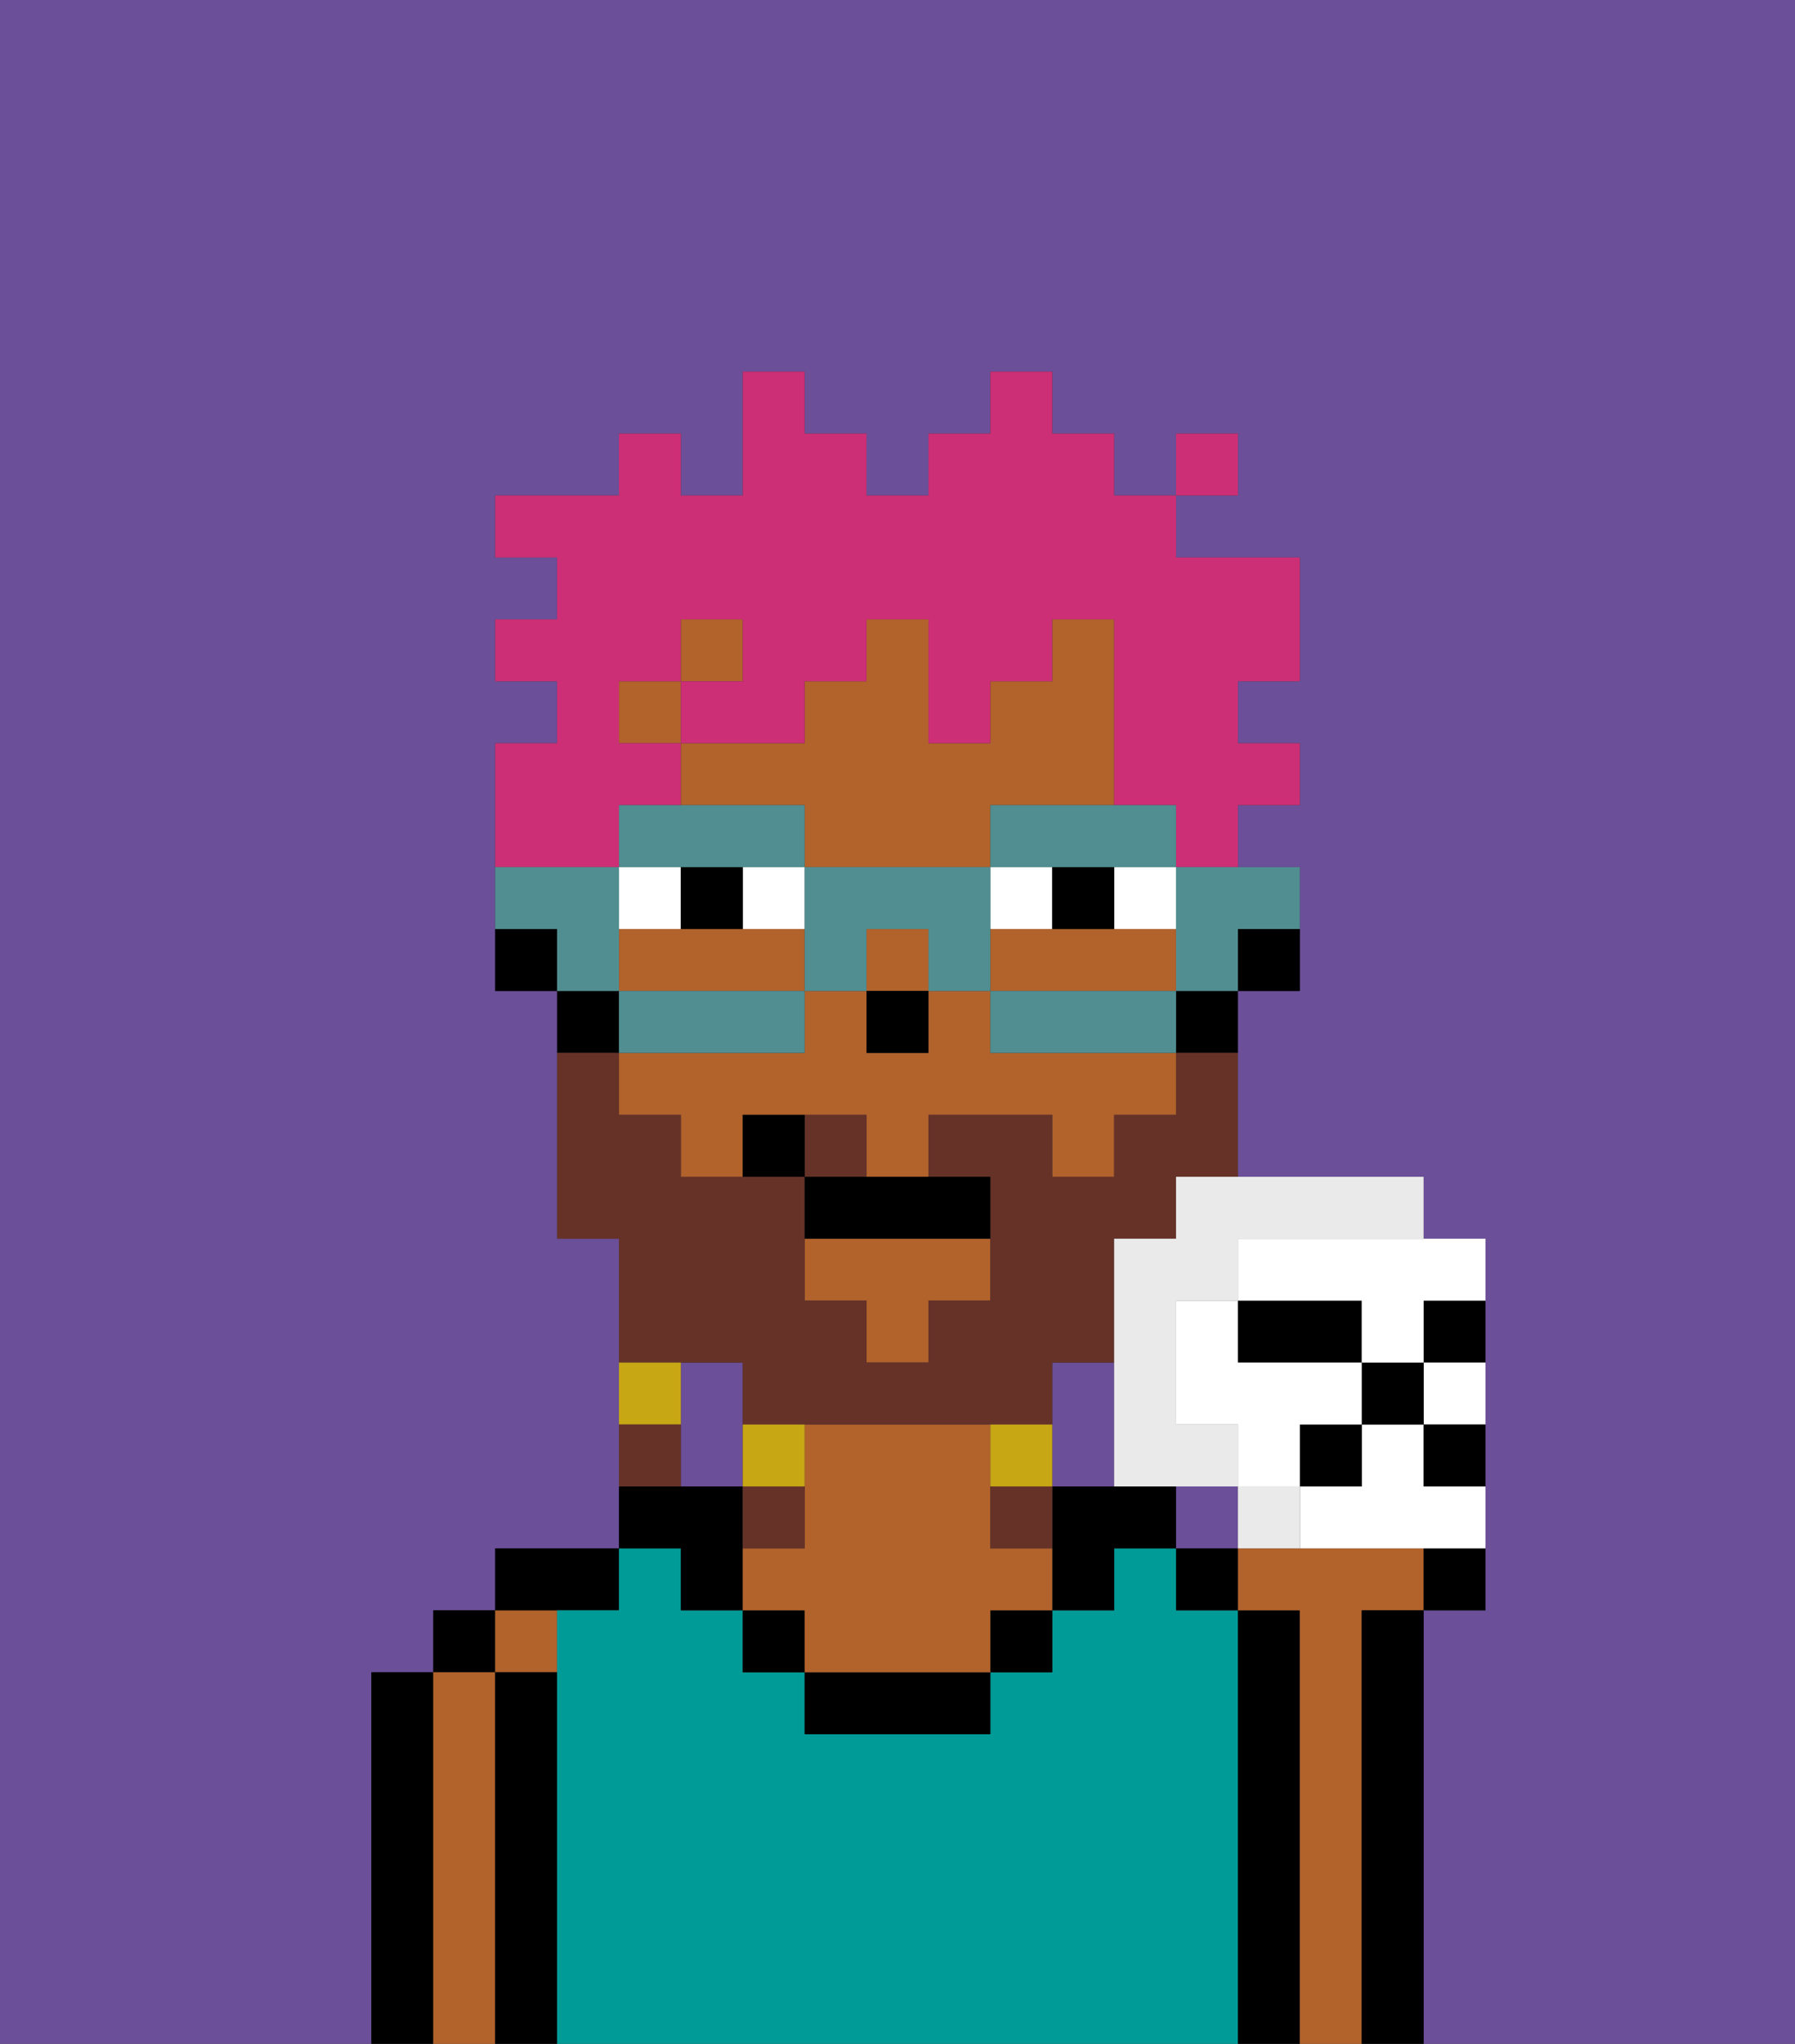 <svg xmlns="http://www.w3.org/2000/svg" viewBox="0 0 29 33"><rect x="0" y="0" width="29" height="33" fill="#333333" stroke="none"/><defs><style>polygon,rect,path{shape-rendering:crispedges;}.ba90-1{fill:#6b4f99;}.ba90-2{fill:#000000;}.ba90-3{fill:#b2622b;}.ba90-4{fill:#009b97;}.ba90-5{fill:#ffffff;}.ba90-6{fill:#663228;}.ba90-7{fill:#c8a715;}.ba90-8{fill:#cc2f76;}.ba90-9{fill:#508e91;}.ba90-10{fill:#eaeaea;}</style></defs><path class="ba90-1" d="M0,33H6V27H7V26H8V25h2V20H9V16H8V12H9V11H8V10H9V9H8V8h2V7h1V8h1V6h1V7h1V8h1V7h1V6h1V7h1V8h1V7h1V8H19V9h2v2H20v1h1v1H20v1h1v2H20v3h3v1h1v6H23v7h6V0H0Z"/><path class="ba90-1" d="M18,24V22H17v2Z"/><rect class="ba90-1" x="19" y="24" width="1" height="1"/><path class="ba90-1" d="M12,22H11v2h1V22Z"/><path class="ba90-2" d="M7,27H6v6H7V27Z"/><rect class="ba90-2" x="7" y="26" width="1" height="1"/><path class="ba90-3" d="M8,27H7v6H8V27Z"/><rect class="ba90-3" x="8" y="26" width="1" height="1"/><path class="ba90-2" d="M9,27H8v6H9V27Z"/><path class="ba90-2" d="M10,26V25H8v1h2Z"/><path class="ba90-4" d="M20,26H19V25H18v1H17v1H16v1H13V27H12V26H11V25H10v1H9v7H20V26Z"/><path class="ba90-2" d="M18,24H17v2h1V25h1V24Z"/><path class="ba90-2" d="M21,26H20v7h1V26Z"/><path class="ba90-3" d="M22,26h1V25H20v1h1v7h1V26Z"/><path class="ba90-2" d="M23,26H22v7h1V26Z"/><path class="ba90-2" d="M11,26h1V24H10v1h1Z"/><rect class="ba90-2" x="12" y="26" width="1" height="1"/><rect class="ba90-2" x="16" y="26" width="1" height="1"/><path class="ba90-2" d="M13,27v1h3V27H13Z"/><path class="ba90-3" d="M16,25V23H13v2H12v1h1v1h3V26h1V25Z"/><path class="ba90-2" d="M20,16h1V15H20Z"/><rect class="ba90-3" x="11" y="10" width="1" height="1"/><rect class="ba90-3" x="10" y="11" width="1" height="1"/><path class="ba90-3" d="M13,16V15H10v1h3Z"/><path class="ba90-3" d="M16,17V16H15v1H14V16H13v1H10v1h1v1h1V18h2v1h1V18h2v1h1V18h1V17H16Z"/><rect class="ba90-3" x="14" y="15" width="1" height="1"/><path class="ba90-3" d="M13,14h3V13h2V10H17v1H16v1H15V10H14v1H13v1H11v1h2Z"/><polygon class="ba90-3" points="13 21 14 21 14 22 15 22 15 21 16 21 16 20 13 20 13 21"/><path class="ba90-3" d="M17,15H16v1h3V15H17Z"/><path class="ba90-2" d="M19,17h1V16H19Z"/><path class="ba90-2" d="M10,16H9v1h1Z"/><path class="ba90-2" d="M8,15v1H9V15Z"/><rect class="ba90-2" x="14" y="16" width="1" height="1"/><path class="ba90-5" d="M12,14v1h1V14Z"/><path class="ba90-5" d="M11,14H10v1h1Z"/><path class="ba90-5" d="M18,15h1V14H18Z"/><rect class="ba90-5" x="16" y="14" width="1" height="1"/><path class="ba90-2" d="M11,14v1h1V14Z"/><path class="ba90-2" d="M18,15V14H17v1Z"/><path class="ba90-6" d="M12,22v1h5V22h1V20h1V19h1V17H19v1H18v1H17V18H15v1h1v2H15v1H14V21H13V19H11V18H10V17H9v3h1v2h2Z"/><path class="ba90-6" d="M14,18H13v1h1Z"/><path class="ba90-7" d="M17,24V23H16v1Z"/><path class="ba90-6" d="M16,25h1V24H16Z"/><path class="ba90-7" d="M13,23H12v1h1Z"/><path class="ba90-6" d="M13,24H12v1h1Z"/><path class="ba90-7" d="M11,22H10v1h1Z"/><path class="ba90-6" d="M11,23H10v1h1Z"/><path class="ba90-2" d="M13,19v1h3V19H13Z"/><path class="ba90-2" d="M12,18v1h1V18Z"/><path class="ba90-8" d="M10,13h1V12H10V11h1V10h1v1H11v1h2V11h1V10h1v2h1V11h1V10h1v3h1v1h1V13h1V12H20V11h1V9H19V8H18V7H17V6H16V7H15V8H14V7H13V6H12V8H11V7H10V8H8V9H9v1H8v1H9v1H8v2h2Z"/><rect class="ba90-8" x="19" y="7" width="1" height="1"/><path class="ba90-9" d="M19,15v1h1V15h1V14H19Z"/><path class="ba90-9" d="M18,16H16v1h3V16Z"/><path class="ba90-9" d="M12,14h1V13H10v1h2Z"/><path class="ba90-9" d="M16,14h3V13H16Z"/><path class="ba90-9" d="M16,14H13v2h1V15h1v1h1V14Z"/><path class="ba90-9" d="M13,17V16H10v1h3Z"/><path class="ba90-9" d="M10,15V14H8v1H9v1h1Z"/><path class="ba90-2" d="M23,26h1V25H23Z"/><rect class="ba90-2" x="19" y="25" width="1" height="1"/><path class="ba90-2" d="M23,22h1V21H23Z"/><path class="ba90-2" d="M21,22h1V21H20v1Z"/><path class="ba90-5" d="M23,23h1V22H23Z"/><path class="ba90-5" d="M23,23H22v1H21v1h3V24H23Z"/><path class="ba90-10" d="M20,24v1h1V24Z"/><path class="ba90-10" d="M19,20H18v4h2V23H19V21h1V20h3V19H19Z"/><rect class="ba90-2" x="22" y="22" width="1" height="1"/><rect class="ba90-2" x="21" y="23" width="1" height="1"/><path class="ba90-2" d="M23,24h1V23H23Z"/><path class="ba90-5" d="M20,20v1h2v1h1V21h1V20H20Z"/><path class="ba90-5" d="M21,23h1V22H20V21H19v2h1v1h1Z"/></svg>